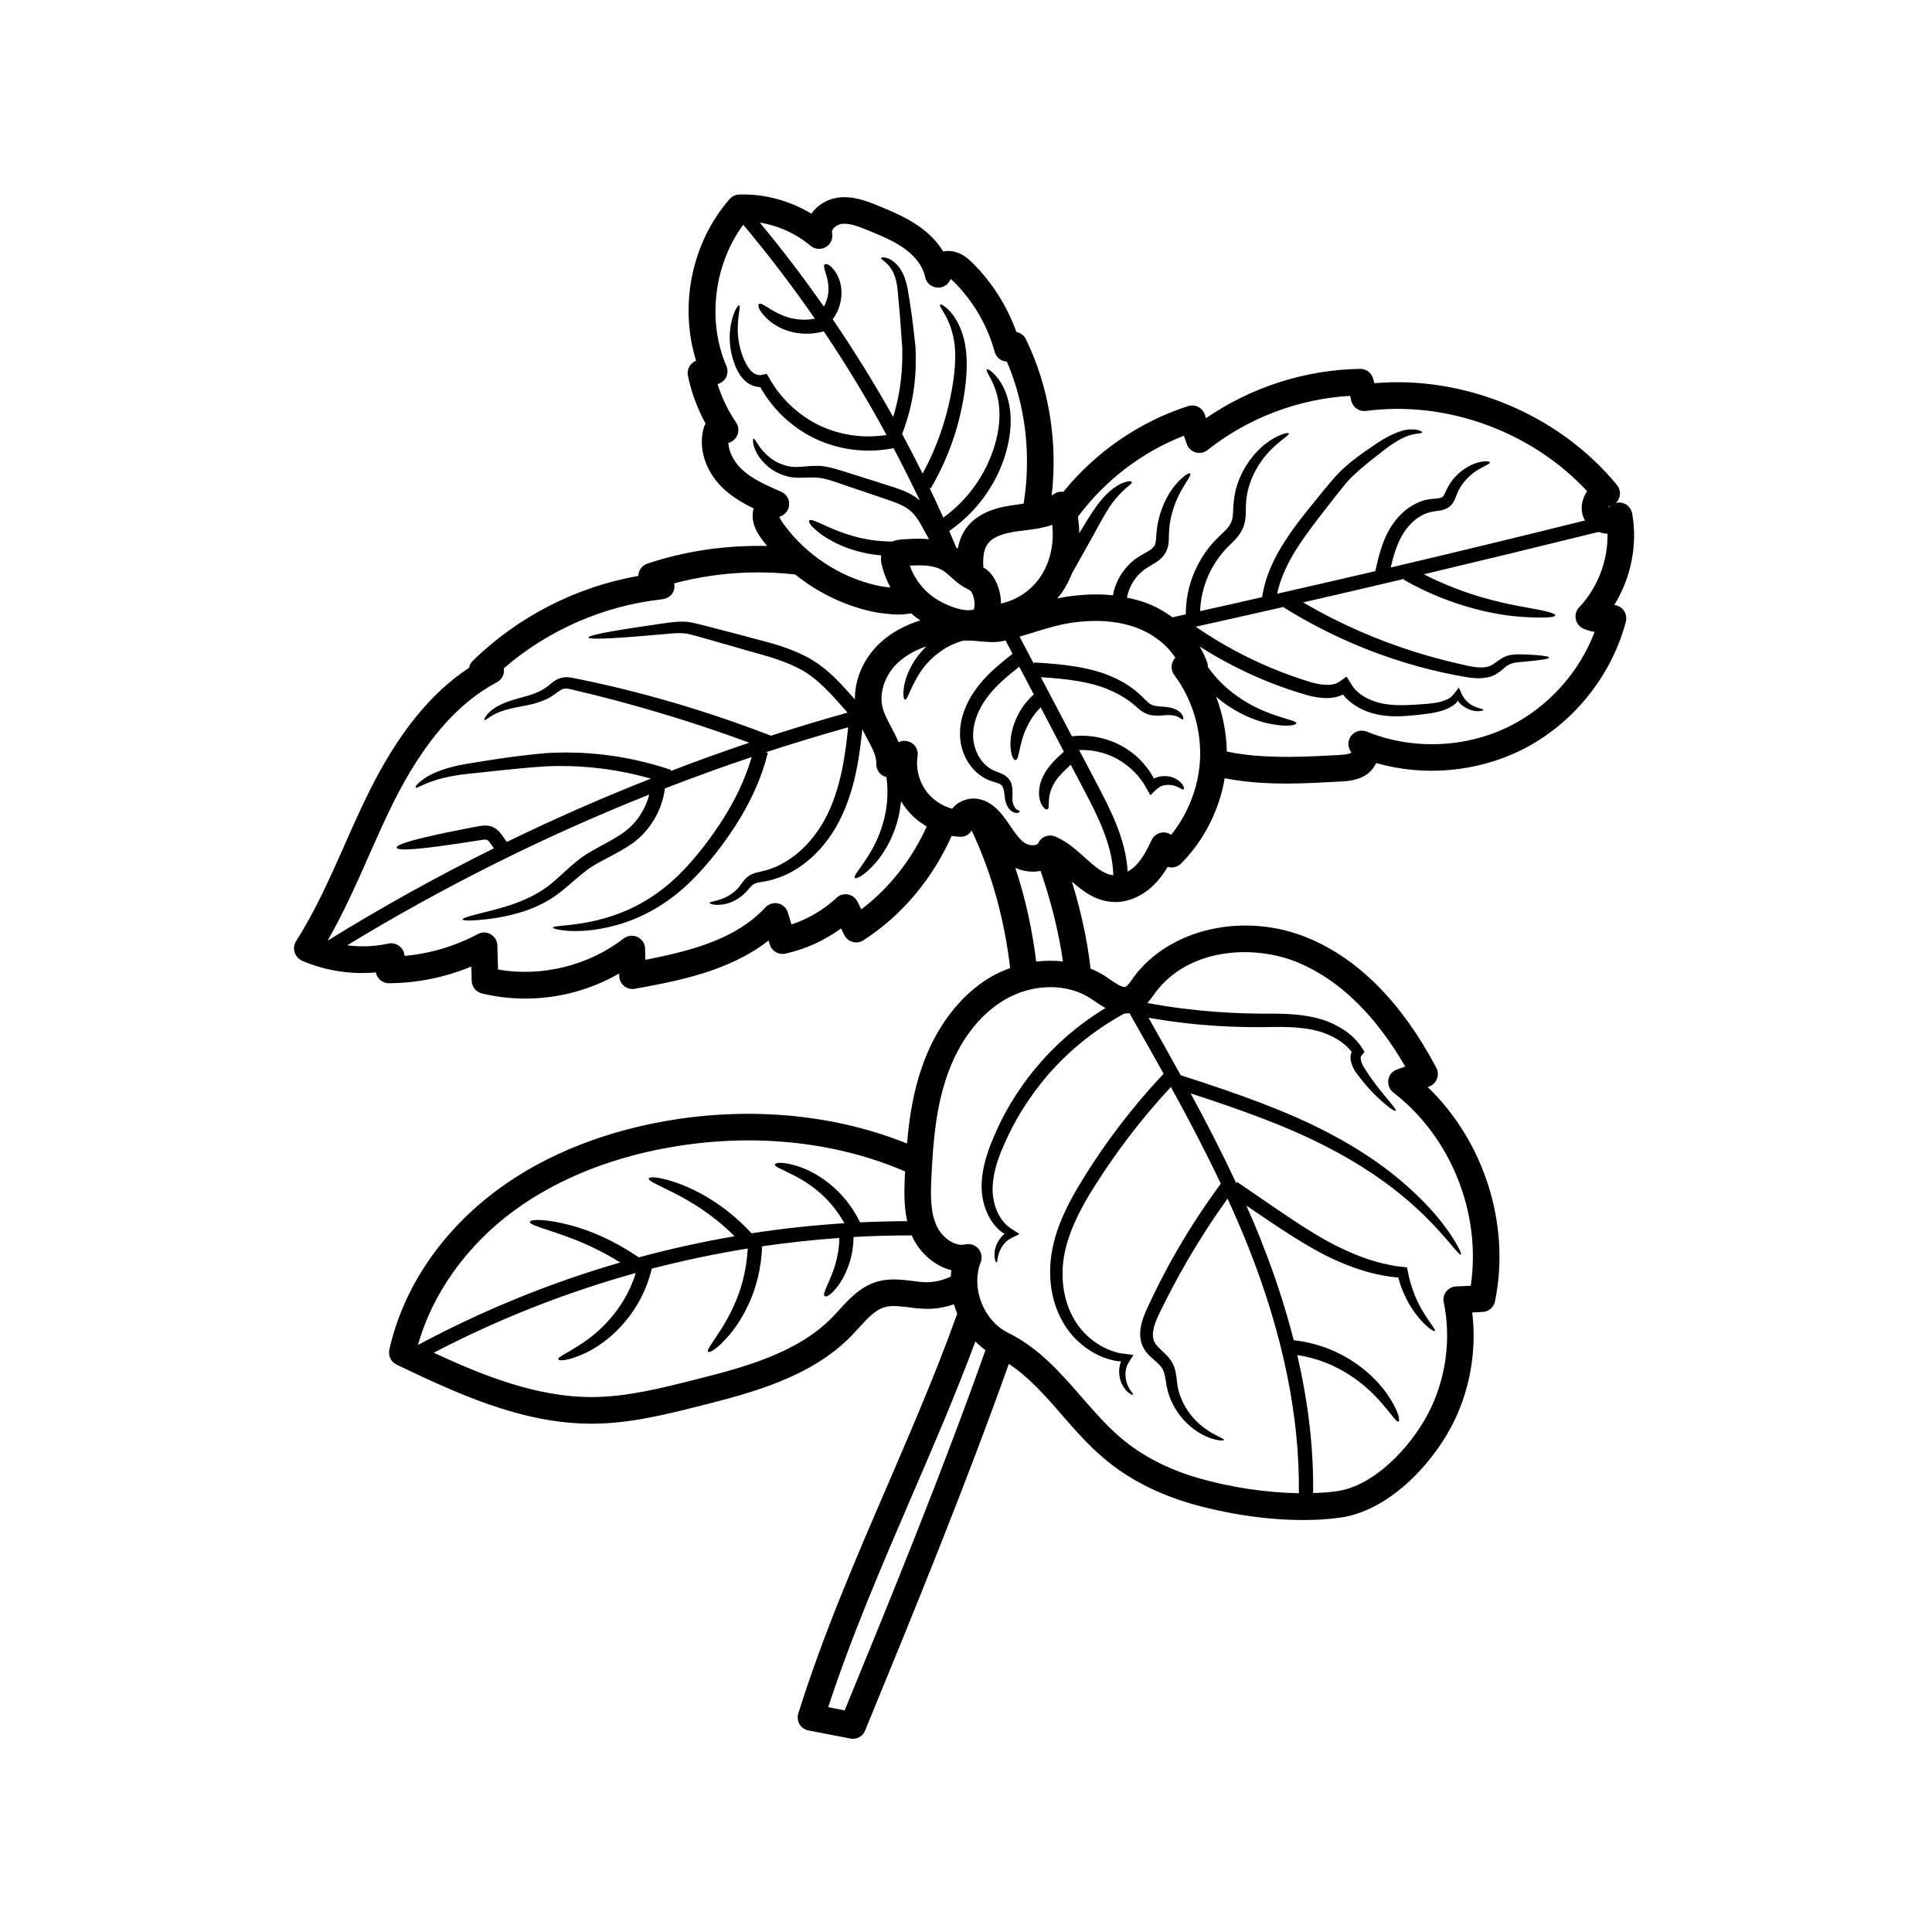 <svg xmlns="http://www.w3.org/2000/svg" xmlns:xlink="http://www.w3.org/1999/xlink" width="400" zoomAndPan="magnify" viewBox="0 0 300 300" height="400" preserveAspectRatio="xMidYMid meet" version="1.0"><path fill="currentColor" d="M 140.496 182.762 C 140.512 182.465 140.527 182.184 140.543 181.902 C 130.332 177.492 118.219 176.016 105.895 177.852 C 95.816 179.348 86.793 182.863 79.812 187.996 C 72.461 193.391 67.105 200.918 64.91 208.84 C 74.926 203.484 85.457 199.176 96.316 196.039 C 91.656 193.141 88.023 192.02 85.77 191.23 C 83.215 190.402 82.211 190.059 82.273 189.738 C 82.305 189.457 83.395 189.246 86.152 189.707 C 88.852 190.223 93.41 191.332 99.195 195.242 C 104.09 193.922 109.047 192.82 114.066 191.965 C 112.293 190.191 110.586 188.863 109.078 187.836 C 107.117 186.508 105.48 185.648 104.207 185.016 C 101.672 183.758 100.641 183.32 100.742 182.996 C 100.805 182.73 101.98 182.645 104.816 183.57 C 106.215 184.055 108.047 184.805 110.18 186.125 C 112.16 187.336 114.418 189.043 116.703 191.504 C 121.465 190.77 126.281 190.254 131.113 189.941 C 130.012 187.953 128.68 186.43 127.445 185.344 C 125.906 183.969 124.512 183.16 123.418 182.582 C 121.215 181.465 120.258 181.152 120.32 180.809 C 120.367 180.559 121.434 180.293 124.035 181.137 C 125.305 181.582 126.953 182.332 128.758 183.773 C 130.402 185.086 132.207 187.039 133.551 189.809 C 135.984 189.691 138.43 189.629 140.871 189.621 C 140.363 187.406 140.395 185.102 140.496 182.762 Z M 143.906 128.336 C 142.73 127.648 141.66 126.762 140.809 125.699 C 140.48 125.285 140.184 124.855 139.918 124.418 C 139.77 125.949 139.449 127.336 139.039 128.516 C 138.195 130.969 137.062 132.66 136.086 133.84 C 134.082 136.16 132.887 136.508 132.738 136.324 C 132.488 136.043 133.316 135.262 134.812 132.91 C 135.555 131.73 136.438 130.125 137.094 127.898 C 137.664 125.965 138.031 123.488 137.648 120.656 C 137.477 120.609 137.297 120.562 137.133 120.477 C 136.453 120.094 136.039 119.367 136.07 118.586 C 136.117 117.41 135.453 116.184 134.695 114.77 C 134.434 114.27 134.152 113.746 133.902 113.23 C 133.582 116.363 133.152 119.297 132.426 121.969 C 131.543 125.199 130.262 128.047 128.609 130.273 C 126.969 132.512 125.051 134.168 123.137 135.262 C 122.176 135.816 121.199 136.215 120.273 136.492 C 119.375 136.805 118.383 136.922 117.734 137.039 C 117.07 137.188 116.805 137.414 116.344 137.945 C 115.945 138.445 115.418 138.977 114.934 139.312 C 113.941 140.023 113.004 140.32 112.277 140.438 C 110.805 140.641 110.18 140.32 110.195 140.203 C 110.211 140.008 110.836 140.023 112.051 139.594 C 112.66 139.375 113.418 139.008 114.168 138.344 C 114.551 138 114.863 137.633 115.246 137.07 C 115.449 136.789 115.699 136.469 116.07 136.16 C 116.453 135.848 116.906 135.66 117.352 135.527 C 118.219 135.301 118.93 135.184 119.742 134.879 C 120.535 134.598 121.363 134.207 122.191 133.676 C 123.84 132.66 125.508 131.133 126.938 129.078 C 128.391 127.039 129.523 124.441 130.316 121.406 C 130.98 118.883 131.379 116.035 131.707 112.93 C 127.414 114.137 123.152 115.434 118.914 116.816 L 119.227 116.895 C 118.133 121.32 116.234 125.035 114.223 128.18 C 112.199 131.305 110.109 133.926 107.984 136.129 C 103.754 140.57 99.195 142.707 95.723 143.652 C 92.203 144.629 89.664 144.629 88.094 144.535 C 86.527 144.402 85.855 144.168 85.855 144.035 C 85.871 143.871 86.551 143.816 88.086 143.668 C 89.586 143.488 91.992 143.254 95.254 142.16 C 98.5 141.055 102.582 138.977 106.508 134.715 C 108.469 132.598 110.477 130.023 112.379 127.012 C 114.09 124.301 115.668 121.141 116.719 117.559 C 112.191 119.07 107.703 120.695 103.254 122.426 C 102.762 126.129 100.695 129.195 98.148 131 C 95.34 132.926 92.684 133.824 90.828 135.348 C 88.914 136.836 87.246 138.547 85.387 139.656 C 83.566 140.773 81.828 141.395 80.312 141.824 C 77.293 142.645 75.16 142.793 73.809 142.902 C 72.461 142.988 71.875 142.91 71.844 142.77 C 71.812 142.621 72.375 142.395 73.676 142.059 C 74.973 141.691 77.035 141.301 79.836 140.336 C 81.242 139.828 82.805 139.164 84.395 138.102 C 85.988 137.086 87.48 135.434 89.562 133.723 C 91.688 131.949 94.52 130.938 96.863 129.242 C 98.68 127.938 100.18 125.863 100.812 123.379 C 84.574 129.844 68.895 137.672 53.906 146.789 C 56.027 147.055 58.199 146.984 60.289 146.516 C 60.969 146.367 61.664 146.57 62.164 147.047 C 62.562 147.414 62.789 147.914 62.82 148.43 C 66.785 148.078 70.68 146.922 74.191 145.043 C 74.824 144.699 75.574 144.715 76.199 145.066 C 76.816 145.441 77.215 146.086 77.23 146.805 L 77.332 150.551 C 84.082 151.738 91.438 149.938 96.832 145.73 C 97.453 145.262 98.281 145.176 98.984 145.496 C 99.695 145.836 100.156 146.523 100.172 147.312 L 100.211 149.039 C 107.805 147.562 114.402 145.691 118.859 140.898 C 119.359 140.367 120.117 140.125 120.832 140.289 C 121.559 140.453 122.129 141 122.34 141.699 L 122.902 143.551 C 125.492 142.691 127.883 141.277 129.895 139.422 C 130.363 138.961 131.027 138.766 131.676 138.891 C 132.309 139.008 132.855 139.422 133.152 140.008 L 133.746 141.199 C 138.156 137.867 141.621 133.371 143.906 128.336 Z M 142.902 96.332 C 142.801 96.27 142.699 96.199 142.598 96.121 C 142.207 95.855 141.84 95.559 141.488 95.238 C 140.809 95.355 140.113 95.426 139.395 95.426 C 138.891 95.426 138.359 95.379 137.828 95.324 C 137.016 95.246 136.172 95.129 135.305 94.941 C 130.996 93.984 126.922 91.977 123.488 89.207 C 117.203 88.496 110.789 88.957 104.684 90.586 C 104.723 90.781 104.738 90.969 104.723 91.195 C 104.668 92.195 103.84 92.953 102.832 93.055 C 93.762 94.047 85.121 97.816 78.23 103.777 C 78.375 104.645 77.949 105.52 77.168 105.934 C 71.016 109.18 65.762 115.27 61.102 124.574 C 59.727 127.336 58.449 130.227 57.207 133.027 C 55.293 137.367 53.305 141.832 50.867 146.07 C 59.246 140.883 67.879 136.098 76.684 131.73 C 76.457 131.406 76.285 131.133 76.121 130.922 C 75.934 130.641 75.77 130.492 75.652 130.445 C 75.559 130.391 75.402 130.359 75.129 130.375 C 73.699 130.594 72.422 130.789 71.266 130.969 C 68.895 131.32 67.035 131.57 65.613 131.715 C 62.773 132.012 61.648 131.926 61.594 131.617 C 61.547 131.32 62.562 130.859 65.34 130.172 C 66.738 129.828 68.574 129.414 70.914 128.961 C 71.5 128.844 72.125 128.719 72.789 128.586 C 73.484 128.469 74.043 128.32 74.957 128.203 C 75.418 128.164 76.035 128.18 76.637 128.484 C 77.23 128.781 77.613 129.227 77.895 129.609 C 78.23 130.094 78.508 130.492 78.727 130.727 C 86.051 127.156 93.496 123.887 101.07 120.906 C 94.887 119.148 89.398 118.812 84.887 118.984 C 79.781 119.328 75.691 119.875 72.625 120.164 C 66.52 120.805 64.777 122.613 64.543 122.281 C 64.449 122.172 64.793 121.633 65.973 120.828 C 67.152 120.031 69.273 119.148 72.406 118.617 C 75.504 118.117 79.469 117.426 84.785 116.941 C 90.078 116.629 96.715 117.027 104.191 119.547 L 104.152 119.727 C 108.172 118.172 112.246 116.715 116.344 115.324 C 109.164 112.672 102.965 110.789 97.766 109.352 C 94.824 108.539 92.203 107.879 89.867 107.332 C 89.297 107.199 88.688 107.027 88.242 106.949 C 87.773 106.895 87.543 106.91 87.191 107.082 C 86.527 107.441 85.59 108.305 84.66 108.656 C 82.836 109.453 81.273 109.586 80.047 109.867 C 78.82 110.102 77.879 110.398 77.199 110.711 C 75.824 111.359 75.379 111.922 75.238 111.805 C 75.129 111.758 75.355 110.945 76.77 109.961 C 77.48 109.484 78.477 109.047 79.734 108.656 C 80.977 108.273 82.508 107.996 83.98 107.246 C 84.348 107.051 84.691 106.832 85.051 106.566 C 85.402 106.285 85.785 105.902 86.371 105.574 C 86.934 105.223 87.828 105.074 88.469 105.191 C 89.148 105.285 89.664 105.418 90.273 105.535 C 92.645 106.02 95.316 106.621 98.281 107.379 C 104.191 108.883 111.332 111.008 119.727 114.238 C 123.652 112.965 127.617 111.773 131.605 110.656 C 129.078 107.762 126.789 105.176 124.066 103.809 C 120.98 102.211 117.688 101.539 114.816 100.664 C 111.949 99.867 109.312 99.055 107.141 98.496 C 106.113 98.246 105.137 98.293 104.121 98.379 C 103.09 98.465 102.145 98.559 101.25 98.629 C 94.137 99.258 91.406 99.289 91.375 98.984 C 91.375 98.691 94.043 98.098 101.07 97.082 C 101.949 96.949 102.91 96.816 103.926 96.668 C 104.965 96.535 106.23 96.418 107.516 96.684 C 109.945 97.246 112.426 97.941 115.363 98.691 C 118.219 99.516 121.559 100.117 125.066 101.891 C 126.82 102.773 128.477 104.082 129.949 105.566 C 130.91 106.52 131.824 107.574 132.754 108.617 C 132.707 105.77 133.832 102.852 135.938 100.562 C 137.094 99.305 138.406 98.363 139.73 97.66 C 140.809 97.082 141.887 96.652 142.902 96.332 Z M 144.258 83.734 C 143.801 82.891 143.348 82.078 142.902 81.281 C 142.152 79.957 141.34 79.113 140.168 78.535 C 139.039 77.949 137.727 77.582 136.484 77.137 C 135.25 76.723 134.066 76.324 132.957 75.941 C 130.715 75.234 128.727 74.367 127.148 74.188 C 125.555 74.023 123.754 74.406 122.207 73.953 C 120.668 73.555 119.578 72.797 118.812 72.047 C 118.047 71.289 117.586 70.574 117.32 69.965 C 116.805 68.762 116.898 68.152 117.016 68.121 C 117.188 68.074 117.398 68.598 118.078 69.543 C 118.758 70.41 120.07 71.93 122.535 72.414 C 123.73 72.695 125.195 72.281 127.297 72.344 C 128.344 72.414 129.391 72.695 130.402 73.008 C 131.41 73.328 132.457 73.656 133.598 74.008 C 134.711 74.367 135.898 74.734 137.133 75.133 C 138.375 75.543 139.715 75.879 141.176 76.605 C 141.738 76.887 142.301 77.27 142.832 77.723 C 141.527 74.984 140.168 72.281 138.758 69.598 C 133.512 70.629 128.656 69.426 125.145 67.355 C 123.309 66.262 121.793 64.984 120.582 63.625 C 119.961 62.945 119.43 62.25 118.961 61.57 C 118.727 61.223 118.508 60.879 118.297 60.527 L 118.148 60.277 L 118.117 60.199 C 118.109 60.168 118.086 60.113 118.062 60.113 C 118.047 60.113 118.016 60.113 117.984 60.113 C 117.914 60.098 117.57 60.082 117.398 60.027 C 116.984 59.934 116.602 59.777 116.273 59.582 C 115.598 59.152 115.145 58.598 114.801 58.059 C 114.137 56.965 113.84 55.969 113.605 55.008 C 113.176 53.117 113.285 51.559 113.488 50.402 C 113.941 48.09 114.668 47.336 114.785 47.395 C 115.027 47.48 114.668 48.387 114.566 50.527 C 114.52 51.59 114.598 52.984 115.082 54.625 C 115.332 55.422 115.699 56.336 116.234 57.113 C 116.5 57.496 116.82 57.824 117.172 58.035 C 117.367 58.121 117.57 58.191 117.766 58.238 C 117.898 58.238 117.883 58.27 118.133 58.238 C 118.414 58.207 118.758 58.105 119.047 58.035 C 119.227 58.301 119.375 58.598 119.555 58.887 L 119.789 59.301 L 119.938 59.535 C 120.125 59.832 120.336 60.145 120.551 60.457 C 120.996 61.059 121.496 61.656 122.059 62.25 C 123.176 63.445 124.566 64.57 126.203 65.516 C 129.195 67.223 133.27 68.238 137.664 67.543 C 134.672 62.031 131.426 56.664 127.914 51.457 C 125.82 52.027 123.934 51.855 122.52 51.426 C 120.91 50.941 119.844 50.168 119.141 49.52 C 117.734 48.176 117.633 47.355 117.852 47.211 C 118.117 46.984 118.664 47.426 120.07 48.262 C 120.777 48.66 121.73 49.152 123.035 49.449 C 124.004 49.652 125.211 49.738 126.539 49.488 C 123.059 44.477 119.359 39.59 115.41 34.898 C 110.867 41.051 109.773 49.832 112.793 56.824 C 113.043 57.426 113.02 58.105 112.707 58.668 C 112.426 59.152 111.949 59.504 111.418 59.637 C 112.082 61.766 113.059 63.789 114.301 65.602 C 114.699 66.207 114.77 66.973 114.465 67.621 C 114.207 68.199 113.707 68.613 113.105 68.77 C 113.152 70.23 114.02 71.719 115.035 72.727 C 116.688 74.367 119.039 75.367 121.293 76.355 C 122.207 76.738 122.707 77.707 122.504 78.668 C 122.34 79.441 121.746 80.043 121.027 80.234 C 121.113 80.602 121.512 81.133 121.66 81.352 C 125.129 86.145 130.418 89.625 136.188 90.914 C 136.93 91.078 137.625 91.18 138.273 91.234 C 137.664 90.117 137.211 88.941 136.914 87.699 C 136.852 87.465 136.734 86.902 136.844 86.238 C 134.875 86.074 133.23 85.66 131.871 85.191 C 130.051 84.555 128.742 83.805 127.797 83.172 C 125.922 81.859 125.477 81.031 125.656 80.82 C 125.867 80.555 126.633 80.93 128.562 81.797 C 129.539 82.227 130.793 82.773 132.488 83.242 C 134.098 83.703 136.117 84.086 138.539 84.086 C 139.102 83.852 139.645 83.805 139.902 83.773 C 141.176 83.688 142.699 83.57 144.258 83.734 Z M 147.641 198.215 C 147.656 197.895 147.68 197.551 147.727 197.234 C 145.039 196.586 142.77 194.414 141.691 192.098 C 141.645 192.012 141.637 191.918 141.59 191.832 C 138.562 191.832 135.555 191.902 132.543 192.082 C 132.52 193.789 132.207 195.25 131.793 196.422 C 131.293 197.895 130.66 198.941 130.113 199.691 C 128.992 201.168 128.273 201.434 128.047 201.254 C 127.797 201.051 128.078 200.418 128.758 198.895 C 129.289 197.566 130.277 195.461 130.332 192.23 C 126.32 192.512 122.324 192.953 118.344 193.523 C 118.211 196.984 117.414 199.824 116.469 202.012 C 115.434 204.398 114.254 206.086 113.285 207.262 C 111.277 209.605 110.141 210.098 109.961 209.902 C 109.711 209.652 110.461 208.762 112.012 206.352 C 112.777 205.125 113.723 203.484 114.582 201.246 C 115.316 199.293 115.945 196.82 116.109 193.867 C 111.098 194.68 106.129 195.727 101.211 196.992 C 100.227 201.051 98.266 203.984 96.379 206.008 C 94.457 208.074 92.582 209.254 91.109 210.004 C 88.094 211.445 86.746 211.316 86.699 211.082 C 86.582 210.73 87.742 210.316 90.328 208.645 C 91.578 207.793 93.199 206.586 94.855 204.648 C 96.301 202.953 97.805 200.668 98.719 197.668 C 87.875 200.684 77.363 204.828 67.348 210.051 C 74.957 213.578 83.309 216.934 91.844 216.934 C 91.938 216.934 92.016 216.934 92.102 216.934 C 97.438 216.895 102.809 215.523 108 214.211 C 115.012 212.438 123.738 210.23 129.273 204.516 C 129.617 204.164 129.949 203.797 130.285 203.422 C 131.871 201.684 133.652 199.738 136.289 198.988 C 138.156 198.465 139.98 198.707 141.605 198.895 C 142.387 198.996 143.129 199.105 143.832 199.105 C 145.141 199.105 146.461 198.793 147.641 198.215 Z M 151.176 94.66 C 151.223 94.598 151.371 94.203 151.324 93.555 C 151.254 92.57 150.84 91.844 150.676 91.727 C 150.527 91.609 150.371 91.531 150.191 91.445 C 150.027 91.359 149.863 91.266 149.707 91.18 C 148.902 90.711 148.258 90.133 147.68 89.617 C 147.266 89.246 146.891 88.895 146.516 88.66 C 145.172 87.77 143.348 87.715 141.27 87.832 C 141.973 89.82 143.285 91.562 144.984 92.758 C 146.758 94 149.629 95.09 151.176 94.66 Z M 153.02 209.652 C 152.465 209.254 151.941 208.793 151.457 208.309 C 149.848 212.602 148.188 216.746 146.547 220.684 C 144.906 224.594 143.23 228.504 141.543 232.398 C 136.977 243.023 132.238 253.965 128.609 265.09 L 131.16 265.59 C 138.656 247.324 146.297 228.605 153.02 209.652 Z M 158.949 78.215 C 160.145 70.805 159.293 63.016 156.344 56.148 C 156.109 56.133 155.859 56.086 155.617 55.984 C 155.039 55.734 154.617 55.227 154.453 54.625 C 153.344 50.566 151.176 46.852 148.219 43.859 C 147.969 43.609 147.758 43.43 147.609 43.312 C 147.375 43.961 146.812 44.477 146.094 44.625 C 144.969 44.844 143.895 44.133 143.652 43.031 C 143.652 43.016 143.652 43 143.652 43 C 143.332 41.449 142.238 39.918 140.566 38.691 C 138.906 37.453 136.844 36.617 134.844 35.789 C 133.184 35.109 131.809 34.594 130.613 34.781 C 130.113 34.875 129.586 35.211 129.32 35.609 C 129.242 35.742 129.141 35.922 129.188 36.078 C 129.406 36.953 129.039 37.867 128.273 38.34 C 127.5 38.809 126.531 38.738 125.852 38.16 C 123.621 36.273 120.863 35.039 117.984 34.562 C 121.48 38.785 124.801 43.133 127.93 47.613 C 128.359 46.836 128.562 46.055 128.625 45.391 C 128.711 44.398 128.547 43.609 128.391 43.016 C 128.047 41.809 127.812 41.293 128.062 41.066 C 128.258 40.879 128.945 41.02 129.82 42.371 C 130.23 43.047 130.66 44.062 130.668 45.453 C 130.668 46.656 130.348 48.176 129.305 49.582 C 132.652 54.492 135.789 59.551 138.688 64.742 C 139.949 60.691 140.184 56.965 140.098 53.914 C 139.965 52.039 139.832 50.395 139.73 48.918 C 139.598 47.441 139.48 46.141 139.379 45.023 C 139.188 42.867 138.461 41.676 137.828 41.043 C 137.195 40.402 136.781 40.254 136.82 40.082 C 136.82 39.965 137.375 39.801 138.359 40.348 C 138.828 40.645 139.395 41.113 139.863 41.863 C 140.348 42.621 140.699 43.633 140.926 44.789 C 141.145 45.953 141.324 47.211 141.543 48.691 C 141.738 50.199 141.957 51.895 142.152 53.812 C 142.355 57.527 142.09 62.219 140.082 67.387 C 141.176 69.426 142.238 71.469 143.262 73.539 C 145.633 69.176 146.859 65.141 147.562 61.75 C 148.336 58.035 148.508 55.109 148.156 52.969 C 147.797 50.832 147.094 49.473 146.609 48.637 C 146.117 47.793 145.852 47.426 145.969 47.312 C 146.055 47.211 146.516 47.355 147.281 48.105 C 148.039 48.855 149.082 50.277 149.684 52.664 C 150.293 55.055 150.262 58.254 149.566 62.133 C 148.879 66.031 147.492 70.746 144.523 75.84 L 144.305 75.699 C 145.039 77.254 145.781 78.801 146.477 80.367 C 150.395 77.535 152.652 73.938 153.859 70.867 C 155.148 67.605 155.367 64.836 155.102 62.828 C 154.852 60.793 154.188 59.496 153.773 58.684 C 153.328 57.871 153.113 57.496 153.23 57.379 C 153.328 57.277 153.758 57.441 154.469 58.184 C 155.156 58.902 156.133 60.262 156.648 62.547 C 157.164 64.836 157.062 67.973 155.781 71.586 C 154.508 75.102 151.988 79.262 147.391 82.461 C 147.758 83.336 148.156 84.188 148.508 85.059 C 148.586 85.098 148.652 85.129 148.73 85.176 C 148.934 84.039 149.348 82.922 150.113 81.898 C 152.051 79.379 155.266 78.684 157.867 78.363 L 158.363 78.285 C 158.551 78.27 158.746 78.246 158.949 78.215 Z M 161.52 89.625 C 163.055 87.371 163.719 84.422 163.391 81.5 C 161.887 82.016 160.309 82.211 158.848 82.391 L 158.379 82.445 C 156.477 82.695 154.391 83.109 153.406 84.414 C 152.715 85.324 152.598 86.668 152.699 88.113 C 152.879 88.215 153.051 88.332 153.23 88.465 C 154.586 89.523 155.422 91.664 155.438 93.719 C 157.82 93.203 160.059 91.742 161.52 89.625 Z M 160.902 149.32 C 162.285 149.141 163.688 149.141 165.047 149.289 C 164.383 144.496 163.141 139.82 161.582 135.23 C 160.277 135.496 158.879 135.316 157.656 134.754 C 159.293 139.656 160.309 144.566 160.902 149.32 Z M 172.875 135.91 C 172.773 131.203 170.371 126.566 168.395 122.793 L 166.266 118.75 C 165.148 119.758 164.32 120.609 163.82 121.406 C 163.258 122.281 163.039 123.082 162.93 123.691 C 162.773 124.918 162.961 125.48 162.664 125.652 C 162.551 125.73 162.332 125.699 162.066 125.402 C 161.801 125.121 161.48 124.574 161.371 123.707 C 161.27 122.848 161.371 121.672 162.051 120.391 C 162.68 119.117 163.852 117.906 165.195 116.715 L 161.598 109.836 C 160.59 110.859 159.91 111.922 159.473 112.867 C 158.902 114.027 158.652 115.02 158.465 115.785 C 158.129 117.324 158.02 117.984 157.703 118.023 C 157.438 118.07 156.945 117.457 156.898 115.621 C 156.898 114.723 157.031 113.496 157.602 112.055 C 158.098 110.742 158.996 109.203 160.527 107.824 L 158.27 103.531 C 156.211 105.137 154.438 106.684 153.215 108.375 C 151.871 110.211 151.16 112.172 151.105 113.926 C 151.043 115.652 151.676 117.191 152.52 118.234 C 152.949 118.75 153.43 119.164 153.938 119.445 C 154.422 119.742 154.984 119.875 155.664 120.195 C 156.328 120.477 156.961 121.211 157.094 121.852 C 157.258 122.48 157.227 122.98 157.227 123.41 C 157.211 123.84 157.18 124.168 157.227 124.434 C 157.273 124.691 157.344 124.949 157.453 125.137 C 157.82 125.918 158.316 125.801 158.348 125.98 C 158.363 126.051 158.27 126.184 157.965 126.23 C 157.672 126.277 157.141 126.113 156.727 125.629 C 156.516 125.387 156.344 125.082 156.211 124.691 C 156.062 124.301 156.031 123.871 155.992 123.473 C 155.93 123.059 155.883 122.629 155.75 122.297 C 155.602 121.953 155.438 121.789 155 121.633 C 154.602 121.469 153.875 121.336 153.145 120.961 C 152.434 120.609 151.738 120.109 151.137 119.43 C 149.934 118.117 149.051 116.168 149.066 113.879 C 149.066 111.641 149.926 109.25 151.457 107.113 C 152.918 105.035 154.984 103.266 157.227 101.523 L 156.133 99.438 C 156.047 99.469 155.977 99.484 155.883 99.516 C 154.586 99.82 153.297 99.688 152.184 99.586 C 151.754 99.539 151.324 99.5 150.895 99.484 C 150.441 99.469 149.98 99.469 149.535 99.484 C 148.234 99.852 147.078 100.43 146.18 101.062 C 144.273 102.359 143.168 103.879 142.465 105.074 C 141.074 107.527 140.895 108.703 140.527 108.625 C 140.395 108.617 140.262 108.305 140.277 107.613 C 140.293 106.934 140.426 105.824 141.059 104.363 C 141.559 103.203 142.402 101.758 143.848 100.367 C 141.871 101.031 140.184 102.055 138.984 103.352 C 137.211 105.285 136.469 107.926 137.109 110.094 C 137.359 110.961 137.828 111.859 138.344 112.82 C 138.742 113.574 139.188 114.387 139.52 115.254 C 140.16 114.934 140.926 114.973 141.543 115.355 C 142.238 115.785 142.613 116.598 142.48 117.41 C 142.176 119.398 142.754 121.539 144.023 123.098 C 145 124.301 146.359 125.168 147.844 125.582 C 147.977 125.418 148.109 125.27 148.258 125.121 C 149.199 124.27 150.559 123.84 151.801 124.043 C 153.262 124.27 154.57 125.152 155.797 126.746 C 156.164 127.234 156.516 127.734 156.875 128.25 C 157.586 129.297 158.254 130.289 159.098 130.875 C 159.574 131.203 160.324 131.336 160.84 131.188 C 161.121 131.117 161.168 131.008 161.184 130.984 C 161.52 130.195 162.27 129.742 163.07 129.742 C 163.352 129.742 163.625 129.797 163.891 129.906 C 165.695 130.688 167.109 131.949 168.48 133.191 C 170.027 134.566 171.371 135.762 172.875 135.91 Z M 186.316 118.336 C 186.652 113.574 185.195 108.625 182.336 104.809 C 181.875 104.191 181.789 103.352 182.141 102.656 C 182.227 102.453 182.359 102.273 182.508 102.125 C 181.215 100.148 179.145 98.512 176.688 97.551 C 173.734 96.402 170.207 96.137 166.242 96.723 C 164.219 97.035 162.285 97.645 160.254 98.277 C 159.613 98.465 158.965 98.66 158.316 98.855 L 160.543 103.086 L 160.559 102.867 C 165.359 103.117 169.559 103.676 172.719 105.105 C 174.312 105.801 175.625 106.637 176.672 107.559 C 177.762 108.492 178.34 109.32 178.988 109.5 C 179.691 109.734 180.551 109.695 181.27 109.797 C 182.055 109.898 182.641 110.148 183.055 110.445 C 183.898 111.109 183.781 111.703 183.664 111.711 C 183.5 111.773 183.305 111.438 182.625 111.195 C 182.305 111.094 181.82 111.008 181.215 111.039 C 180.582 111.039 179.77 111.258 178.574 111.008 C 177.965 110.891 177.348 110.5 176.871 110.117 C 176.375 109.703 175.992 109.336 175.5 108.969 C 174.547 108.246 173.367 107.574 171.934 106.996 C 169.309 105.902 165.875 105.418 161.621 105.152 L 166.445 114.324 C 170.027 113.926 173.141 115.02 175.25 116.496 C 176.453 117.324 177.363 118.25 178.082 119.18 C 178.441 119.633 178.738 120.094 178.996 120.539 C 179.09 120.695 179.059 120.672 179.09 120.742 C 179.105 120.789 179.113 120.891 179.145 120.891 C 179.277 120.812 179.191 120.844 179.887 120.625 C 180.402 120.492 180.871 120.492 181.301 120.539 C 182.141 120.641 182.742 120.992 183.133 121.305 C 183.93 122 183.883 122.527 183.781 122.582 C 183.617 122.684 183.352 122.379 182.641 122.102 C 182.289 121.969 181.82 121.836 181.23 121.883 C 180.949 121.898 180.637 121.938 180.332 122.07 C 180.168 122.148 180.105 122.148 179.691 122.48 C 179.355 122.746 178.988 123.145 178.645 123.488 C 178.309 122.965 177.879 122.086 177.48 121.492 C 177.23 121.125 176.934 120.758 176.609 120.375 C 175.961 119.633 175.133 118.883 174.102 118.219 C 172.477 117.16 170.176 116.363 167.566 116.465 L 170.355 121.766 C 172.375 125.629 174.844 130.328 175.094 135.348 C 175.516 135.098 175.945 134.801 176.32 134.434 C 177.402 133.34 178.16 131.863 178.824 130.445 C 179.113 129.828 179.691 129.391 180.371 129.281 C 180.902 129.195 181.43 129.328 181.859 129.625 C 184.43 126.426 186.023 122.426 186.316 118.336 Z M 201.688 231.867 C 201.836 220.02 199.215 207.145 193.797 193.508 C 192.805 191.02 191.727 188.566 190.613 186.125 C 185.727 192.922 182.352 199.105 179.855 204.297 C 179.238 205.641 178.855 206.934 179.09 207.895 C 179.262 208.84 180.27 209.535 181.23 210.52 C 181.695 211.012 182.156 211.688 182.359 212.352 C 182.586 213.016 182.641 213.617 182.719 214.164 C 182.805 215.227 183 216.07 183.305 216.879 C 184.578 220.129 186.754 221.625 188.043 222.438 C 189.418 223.211 190.098 223.43 190.051 223.594 C 190.035 223.727 189.27 223.797 187.66 223.211 C 186.879 222.898 185.891 222.383 184.828 221.477 C 183.797 220.582 182.656 219.316 181.844 217.473 C 181.445 216.582 181.152 215.461 181.02 214.398 C 180.934 213.867 180.848 213.367 180.684 212.938 C 180.535 212.508 180.285 212.188 179.902 211.805 C 179.527 211.422 179.027 211.035 178.496 210.52 C 177.98 210.02 177.434 209.27 177.199 208.395 C 176.754 206.602 177.363 204.93 177.996 203.453 C 180.566 197.801 184.164 191.137 189.566 183.805 C 187.152 178.715 184.531 173.715 181.828 168.805 C 181.82 168.805 181.805 168.789 181.805 168.789 C 177.035 173.938 173.273 178.996 170.293 183.688 C 167.086 188.598 165 193.289 165 197.551 C 164.914 201.816 166.547 205.258 168.691 207.285 C 169.762 208.309 170.918 209.043 172.027 209.52 C 172.57 209.754 173.117 209.934 173.625 210.066 C 174.414 210.238 175.445 210.27 176.008 210.418 C 175.742 210.801 175.445 211.23 175.242 211.609 C 175.148 211.805 175.016 211.984 174.977 212.156 C 174.93 212.32 174.898 212.375 174.867 212.5 C 174.766 212.898 174.75 213.297 174.766 213.648 C 174.797 214.359 175 214.93 175.211 215.344 C 175.641 216.184 176.039 216.449 175.945 216.566 C 175.914 216.629 175.367 216.535 174.68 215.688 C 174.352 215.258 174 214.625 173.852 213.75 C 173.773 213.312 173.75 212.82 173.836 212.289 C 173.852 212.172 173.898 211.992 173.906 211.922 C 173.906 211.859 173.938 211.805 173.953 211.742 C 173.984 211.625 174.031 211.508 174.086 211.422 C 174.117 211.348 173.883 211.391 173.773 211.379 C 173.625 211.363 173.57 211.363 173.367 211.332 C 172.773 211.23 172.141 211.066 171.496 210.832 C 170.207 210.363 168.863 209.59 167.598 208.457 C 165.047 206.242 163.039 202.305 163.07 197.535 C 163.039 195.18 163.555 192.629 164.523 190.121 C 165.492 187.586 166.891 185.086 168.48 182.551 C 171.598 177.555 175.578 172.168 180.684 166.727 C 178.957 163.629 177.215 160.543 175.477 157.492 L 175.461 157.492 L 175.461 157.477 C 175.43 157.43 175.414 157.383 175.383 157.328 C 175.117 157.367 174.859 157.383 174.594 157.383 C 169.621 160.082 165.711 163.48 162.742 166.883 C 159.59 170.559 157.438 174.242 155.977 177.594 C 154.453 180.91 153.805 183.938 154.289 186.328 C 154.508 187.523 154.969 188.535 155.531 189.34 C 155.664 189.527 155.812 189.723 155.977 189.879 C 156.031 189.988 156.125 190.059 156.211 190.145 C 156.266 190.223 156.359 190.293 156.547 190.426 C 157.109 190.918 157.922 191.301 158.301 191.629 C 157.555 191.996 156.742 192.348 156.312 192.727 C 156.047 192.969 155.844 193.219 155.664 193.469 C 155.328 193.969 155.148 194.445 155.039 194.828 C 154.836 195.609 154.883 196.008 154.758 196.023 C 154.672 196.047 154.406 195.68 154.422 194.75 C 154.438 194.281 154.523 193.672 154.867 193.008 C 155.039 192.672 155.25 192.316 155.555 191.996 C 155.695 191.832 155.859 191.684 156 191.598 C 155.93 191.504 155.648 191.402 155.5 191.285 C 155.266 191.105 154.734 190.621 154.391 190.191 C 153.656 189.262 153.051 188.066 152.715 186.664 C 151.988 183.82 152.684 180.324 154.188 176.828 C 155.633 173.285 157.836 169.379 161.121 165.5 C 163.805 162.309 167.305 159.172 171.652 156.531 C 171.035 156.172 170.449 155.789 169.941 155.438 L 169.41 155.082 C 165.711 152.605 160.262 152.691 155.898 155.305 C 151.988 157.641 148.832 161.84 147.016 167.164 C 145.406 171.871 144.891 176.875 144.625 182.934 C 144.492 185.648 144.469 188.246 145.438 190.355 C 146.227 192.051 148.156 193.617 149.895 193.234 C 150.645 193.055 151.426 193.32 151.918 193.891 C 152.418 194.469 152.551 195.281 152.285 195.992 C 150.707 200.035 152.762 205.195 156.695 207.035 C 161.387 209.387 164.734 213.234 167.98 216.965 C 169.988 219.27 171.895 221.453 174.07 223.297 C 177.301 226.035 181.301 228.121 185.969 229.48 C 191.078 230.969 196.684 231.789 201.688 231.867 Z M 228.375 199.66 C 230.055 188.465 225.348 176.578 216.363 169.645 C 215.762 169.172 215.465 168.422 215.582 167.664 C 215.699 166.914 216.23 166.297 216.957 166.055 L 218.207 165.617 C 213.562 157.594 208.004 152.176 201.625 149.492 C 194.625 146.555 184.414 147.219 179.309 154.262 L 179.129 154.512 C 178.855 154.91 178.527 155.336 178.16 155.75 C 185.711 157.133 192.242 157.445 197.762 157.398 C 200.836 157.414 203.742 157.664 206.191 158.625 C 207.395 159.109 208.488 159.719 209.402 160.449 C 209.875 160.809 210.289 161.207 210.656 161.621 L 210.922 161.941 L 211.234 162.324 C 211.453 162.684 211.734 163.035 211.883 163.348 C 211.75 163.512 211.547 163.746 211.438 163.895 C 211.273 164.098 211.336 164.051 211.305 164.145 C 211.273 164.262 211.273 164.426 211.32 164.578 C 211.375 164.938 211.547 165.305 211.734 165.648 C 212.148 166.32 212.633 167.016 213.031 167.594 C 213.875 168.758 214.605 169.66 215.184 170.355 C 216.332 171.738 216.855 172.348 216.73 172.48 C 216.629 172.582 215.926 172.215 214.535 170.973 C 213.844 170.355 212.984 169.527 212.016 168.391 C 211.531 167.797 211.039 167.211 210.477 166.414 C 210.211 166 209.961 165.523 209.805 164.938 C 209.727 164.641 209.68 164.309 209.727 163.918 C 209.742 163.762 209.828 163.465 209.828 163.449 C 209.859 163.379 209.859 163.379 209.891 163.348 C 209.906 163.301 209.812 163.246 209.789 163.199 L 209.633 163.02 L 209.402 162.77 C 209.098 162.441 208.738 162.137 208.34 161.84 C 207.559 161.262 206.598 160.762 205.535 160.379 C 203.398 159.617 200.773 159.422 197.762 159.469 C 192.367 159.586 185.82 159.367 178.34 158.031 C 180.004 160.98 181.688 163.949 183.336 166.961 C 192.469 169.879 200.113 172.668 206.059 175.797 C 212.383 179.066 216.855 182.52 219.906 185.477 C 222.992 188.402 224.699 190.832 225.699 192.395 C 226.691 193.984 226.957 194.75 226.855 194.828 C 226.707 194.914 226.191 194.297 225.012 192.906 C 223.816 191.52 221.969 189.34 218.863 186.625 C 215.746 183.922 211.352 180.723 205.121 177.625 C 199.754 174.906 193.016 172.418 184.883 169.777 C 187.363 174.352 189.754 178.996 191.969 183.734 L 192.102 183.539 C 198.504 187.867 203.617 191.637 208.238 193.805 C 210.523 194.914 212.664 195.68 214.59 196.156 C 215.082 196.273 215.559 196.375 216.012 196.461 C 216.23 196.492 216.457 196.539 216.676 196.586 C 216.91 196.609 217.059 196.641 217.535 196.688 L 218.121 196.758 C 218.316 196.773 218.551 196.742 218.52 197.008 C 218.598 197.371 218.684 197.746 218.754 198.113 C 218.832 198.512 218.93 198.879 219.039 199.238 C 219.859 202.094 221.055 203.867 221.797 204.977 C 222.562 206.07 222.922 206.555 222.797 206.688 C 222.711 206.77 222.148 206.508 221.133 205.523 C 220.156 204.531 218.652 202.789 217.535 199.723 C 217.402 199.34 217.27 198.926 217.168 198.512 L 217.105 198.379 C 217.105 198.324 217.012 198.363 216.973 198.348 C 216.988 198.363 216.691 198.324 216.457 198.309 C 216.215 198.277 215.965 198.246 215.715 198.215 C 215.23 198.145 214.715 198.051 214.203 197.949 C 212.102 197.52 209.805 196.773 207.363 195.664 C 203.148 193.773 198.723 190.723 193.531 187.203 C 194.344 189.012 195.125 190.84 195.848 192.703 C 197.941 197.949 199.605 203.086 200.891 208.113 C 205.02 208.574 208.223 210.098 210.508 211.688 C 212.883 213.32 214.371 215.055 215.363 216.418 C 217.301 219.238 217.387 220.629 217.168 220.73 C 216.84 220.891 216.23 219.77 214.141 217.41 C 213.078 216.254 211.602 214.797 209.387 213.398 C 207.395 212.125 204.758 210.918 201.438 210.418 C 203.164 217.855 203.992 225.008 203.898 231.836 C 205.184 231.805 206.426 231.719 207.559 231.555 C 213.328 230.773 218.93 224.82 221.703 219.605 C 224.48 214.375 225.395 208.043 224.184 202.227 C 224.051 201.645 224.199 201.02 224.566 200.551 C 224.949 200.066 225.512 199.785 226.113 199.754 Z M 246.082 76.902 C 246.184 76.676 246.301 76.473 246.449 76.277 C 237.875 67.02 224.645 62.148 212.102 63.812 C 211.07 63.945 210.094 63.281 209.828 62.266 L 209.633 61.469 C 201.609 61.938 193.812 64.891 187.512 69.879 C 186.98 70.309 186.285 70.441 185.656 70.246 C 185.008 70.059 184.484 69.566 184.281 68.934 L 183.836 67.66 C 177.285 70.207 171.551 74.633 167.371 80.25 C 167.504 81.102 167.582 81.945 167.582 82.805 C 167.684 82.641 167.785 82.477 167.871 82.328 C 169.246 80.027 170.426 78.168 171.621 76.957 C 172.805 75.715 173.898 75.133 174.617 74.898 C 175.344 74.641 175.695 74.719 175.742 74.836 C 175.891 75.203 174.664 75.566 172.82 77.973 C 171.895 79.176 170.949 80.953 169.645 83.344 C 168.746 84.965 167.684 86.855 166.477 88.996 C 166.266 89.496 166.062 90 165.812 90.469 C 165.547 90.984 165.25 91.492 164.93 91.961 C 164.695 92.305 164.422 92.609 164.172 92.922 C 164.648 92.82 165.133 92.727 165.625 92.656 C 166.047 92.586 166.477 92.539 166.906 92.492 C 168.973 92.258 170.949 92.242 172.805 92.438 C 173.156 90.586 174.039 88.996 175.164 87.816 C 175.914 86.988 176.902 86.355 177.684 85.941 C 178.473 85.527 179.027 85.145 179.254 84.75 C 179.488 84.398 179.52 83.734 179.559 82.977 C 179.621 82.211 179.723 81.484 179.871 80.836 C 180.168 79.512 180.613 78.402 181.066 77.504 C 182.008 75.699 183 74.688 183.664 74.125 C 184.328 73.555 184.727 73.438 184.812 73.539 C 184.93 73.656 184.75 73.992 184.312 74.688 C 183.883 75.398 183.156 76.473 182.492 78.152 C 182.172 79.012 181.859 80.012 181.664 81.18 C 181.578 81.766 181.523 82.391 181.508 83.07 C 181.477 83.734 181.578 84.68 181.035 85.738 C 180.48 86.785 179.504 87.348 178.738 87.785 C 177.949 88.23 177.348 88.66 176.754 89.293 C 175.914 90.188 175.25 91.43 174.992 92.805 C 176.094 93.023 177.168 93.305 178.176 93.703 C 179.59 94.246 180.887 94.996 182.07 95.855 C 182.758 95.707 183.453 95.543 184.133 95.395 C 184.117 92.062 185.125 89.098 186.535 86.738 C 187.277 85.512 188.129 84.438 189.059 83.539 C 189.98 82.656 190.762 81.977 191.109 81.25 C 191.469 80.57 191.469 79.629 191.508 78.629 C 191.586 77.59 191.727 76.605 191.977 75.715 C 192.5 73.953 193.281 72.531 194.094 71.43 C 195.723 69.23 197.395 68.207 198.457 67.707 C 199.535 67.207 200.066 67.191 200.129 67.309 C 200.195 67.473 199.77 67.754 198.902 68.449 C 198.059 69.145 196.684 70.246 195.391 72.312 C 194.758 73.344 194.133 74.633 193.766 76.176 C 193.578 76.957 193.484 77.785 193.461 78.684 C 193.43 79.598 193.547 80.797 192.953 82.125 C 192.367 83.391 191.344 84.234 190.551 85.027 C 189.77 85.84 189.051 86.785 188.41 87.848 C 187.262 89.789 186.434 92.227 186.355 94.895 C 189.566 94.18 192.766 93.469 195.98 92.727 C 196.512 89.23 198.027 86.324 199.582 83.938 C 201.258 81.352 203.016 79.262 204.555 77.355 C 205.301 76.41 206.043 75.527 206.777 74.672 C 207.488 73.82 208.238 73.039 209.004 72.383 C 210.508 71.07 211.914 70.129 213.117 69.301 C 215.496 67.621 217.551 66.723 218.945 66.676 C 220.344 66.629 220.867 67.027 220.836 67.145 C 220.805 67.324 220.227 67.238 219.078 67.535 C 217.918 67.824 216.293 68.738 214.055 70.574 C 212.898 71.469 211.586 72.477 210.242 73.742 C 209.562 74.375 208.918 75.102 208.27 75.941 C 207.605 76.754 206.895 77.668 206.145 78.645 C 204.656 80.57 202.969 82.672 201.406 85.113 C 200.098 87.168 198.887 89.523 198.309 92.195 C 203.383 91.047 208.465 89.867 213.555 88.691 C 214.039 86.441 214.605 84.273 215.613 82.445 C 216.723 80.406 218.316 78.879 220.125 78.066 C 221 77.652 222.031 77.457 222.797 77.434 C 223.586 77.371 223.918 77.285 224.098 77.059 C 224.332 76.793 224.551 76.09 224.895 75.512 C 225.215 74.938 225.59 74.453 225.965 74.039 C 227.52 72.398 229.055 71.898 229.969 71.703 C 230.914 71.547 231.328 71.68 231.352 71.812 C 231.367 71.969 231 72.133 230.25 72.531 C 229.492 72.922 228.297 73.586 227.176 75.055 C 226.902 75.414 226.637 75.84 226.41 76.309 C 226.16 76.754 226.113 77.309 225.559 78.168 C 225.277 78.582 224.762 78.949 224.285 79.098 C 223.816 79.277 223.375 79.324 222.992 79.363 C 222.242 79.457 221.664 79.59 220.984 79.926 C 219.688 80.539 218.418 81.797 217.535 83.469 C 216.84 84.781 216.363 86.34 215.941 88.129 C 226.043 85.746 236.121 83.305 246.121 80.82 C 246.105 80.805 246.09 80.797 246.09 80.781 C 245.441 79.613 245.441 78.168 246.082 76.902 Z M 245.207 94.309 C 248.094 91.266 249.688 87.066 249.617 82.875 C 249.523 82.875 249.453 82.875 249.367 82.859 C 248.969 82.828 248.594 82.727 248.242 82.594 C 239.234 84.82 230.172 87.02 221.086 89.176 C 224.184 90.75 227.004 91.797 229.406 92.539 C 232.344 93.422 234.684 93.914 236.504 94.23 C 240.133 94.848 241.547 95.246 241.5 95.559 C 241.477 95.855 240.055 96.02 236.301 95.785 C 234.41 95.652 231.93 95.324 228.844 94.496 C 225.777 93.672 222.062 92.344 217.957 90.016 L 218.02 89.891 C 212.797 91.133 207.574 92.344 202.352 93.539 C 208.59 97.199 214.285 99.469 219.094 101.031 C 221.734 101.891 224.121 102.508 226.262 103.008 C 228.414 103.531 230.258 103.941 231.453 103.367 C 232.031 103.117 232.609 102.555 233.332 102.141 C 234.098 101.711 234.895 101.625 235.512 101.609 C 236.77 101.594 237.664 101.672 238.414 101.711 C 239.898 101.82 240.531 101.953 240.531 102.094 C 240.531 102.258 239.898 102.406 238.43 102.57 C 237.695 102.641 236.77 102.734 235.605 102.852 C 235.059 102.906 234.527 103.039 234.066 103.352 C 233.566 103.66 233.066 104.277 232.141 104.777 C 231.219 105.254 230.125 105.371 229.078 105.301 C 228.012 105.238 226.988 105.02 225.879 104.809 C 223.684 104.379 221.203 103.809 218.473 102.984 C 213.031 101.344 206.496 98.762 199.332 94.324 L 199.387 94.23 C 194.805 95.277 190.23 96.301 185.672 97.316 C 189.715 100.102 193.711 102.188 197.457 103.746 C 199.551 104.613 201.602 105.34 203.5 105.918 C 204.453 106.184 205.348 106.355 206.16 106.348 C 206.574 106.348 206.941 106.285 207.277 106.199 C 207.488 106.105 207.488 106.168 207.988 105.855 C 208.355 105.574 208.738 105.309 209.105 105.059 C 209.402 105.551 209.695 106.051 210.008 106.52 L 210.305 106.91 L 210.555 107.176 C 210.891 107.527 211.273 107.824 211.688 108.09 C 212.5 108.602 213.406 108.938 214.285 109.164 C 216.059 109.57 217.816 109.531 219.391 109.445 C 221 109.336 222.43 109.281 223.555 109 C 224.105 108.867 224.598 108.672 225.012 108.438 C 225.145 108.359 225.145 108.352 225.348 108.207 C 225.496 108.059 225.645 107.879 225.777 107.73 C 226.074 107.379 226.309 107.051 226.527 106.77 C 226.824 107.41 227.105 108.129 227.434 108.523 C 227.668 108.805 227.855 109 228.082 109.18 C 228.508 109.516 228.93 109.703 229.273 109.836 C 229.953 110.078 230.32 110.094 230.32 110.211 C 230.336 110.297 229.984 110.5 229.141 110.414 C 228.711 110.367 228.184 110.234 227.598 109.898 C 227.301 109.734 226.973 109.5 226.723 109.234 C 226.559 109.102 226.441 108.953 226.355 108.789 C 226.293 108.914 226.223 109.016 226.145 109.117 C 226.059 109.203 226.027 109.266 225.699 109.5 C 225.184 109.867 224.582 110.148 223.918 110.359 C 222.594 110.773 221.133 110.891 219.523 111.078 C 217.887 111.227 215.996 111.375 213.891 110.945 C 212.828 110.727 211.734 110.344 210.688 109.703 C 210.156 109.398 209.656 109.016 209.184 108.555 L 208.832 108.207 L 208.582 107.91 L 208.52 107.832 C 208.449 107.879 208.668 107.832 207.887 108.113 C 207.34 108.289 206.762 108.375 206.199 108.391 C 205.082 108.422 204.008 108.223 202.961 107.941 C 200.906 107.348 198.832 106.637 196.645 105.754 C 193.328 104.395 189.832 102.656 186.27 100.383 C 186.746 101.18 187.152 102.008 187.449 102.875 C 187.543 103.102 187.559 103.336 187.559 103.57 C 188.973 105.566 190.582 107.012 192.07 108.074 C 194.094 109.516 195.902 110.281 197.293 110.812 C 200.113 111.82 201.32 111.953 201.289 112.32 C 201.289 112.555 200.035 112.996 196.848 112.32 C 195.289 111.953 193.219 111.258 190.922 109.75 C 190.238 109.312 189.551 108.789 188.84 108.191 C 189.871 110.906 190.449 113.809 190.496 116.699 C 191.172 116.848 191.859 116.965 192.586 117.066 C 197.574 117.789 202.781 117.512 207.824 117.246 C 208.504 117.199 209.434 117.16 209.859 116.848 C 209.332 116.215 209.215 115.285 209.633 114.52 C 210.156 113.598 211.258 113.215 212.219 113.598 C 219.305 116.496 227.605 116.168 234.449 112.75 C 240.453 109.734 245.238 104.395 247.609 98.129 C 247.031 98.027 246.48 97.863 245.926 97.645 C 245.293 97.379 244.824 96.832 244.691 96.168 C 244.543 95.488 244.738 94.793 245.207 94.309 Z M 249.898 78.746 C 249.938 78.699 249.984 78.652 250.031 78.613 C 249.938 78.629 249.852 78.652 249.766 78.668 C 249.781 78.668 249.766 78.715 249.75 78.762 C 249.812 78.762 249.867 78.762 249.898 78.746 Z M 253.449 79.777 C 254.309 84.617 253.246 89.758 250.664 93.938 C 251.141 94 251.594 94.203 251.934 94.543 C 252.449 95.074 252.637 95.824 252.465 96.52 C 250.227 105.043 244.168 112.5 236.301 116.434 C 229.359 119.898 221.133 120.609 213.688 118.484 C 213.406 119.102 212.984 119.648 212.461 120.078 C 211.008 121.211 209.23 121.305 208.051 121.359 C 205.332 121.508 202.562 121.672 199.754 121.672 C 197.176 121.672 194.578 121.539 191.977 121.156 C 191.359 121.07 190.77 120.945 190.168 120.844 C 189.34 125.801 186.934 130.539 183.398 134.09 C 183 134.488 182.453 134.699 181.891 134.699 C 181.695 134.699 181.508 134.668 181.316 134.605 C 180.754 135.566 180.082 136.508 179.238 137.336 C 177.512 139.078 175.312 140.07 173.172 140.07 C 173.055 140.07 172.953 140.055 172.836 140.055 C 170.16 139.922 168.168 138.414 166.445 136.891 C 167.785 141.293 168.824 145.805 169.34 150.414 C 170.16 150.746 170.98 151.145 171.715 151.645 L 172.273 152.027 C 173.086 152.59 174.297 153.434 174.781 153.223 C 175.047 153.121 175.445 152.559 175.773 152.121 L 175.961 151.84 C 181.531 144.152 193.266 141.512 203.219 145.691 C 211.039 148.977 217.707 155.75 223.031 165.805 C 223.32 166.336 223.344 166.977 223.125 167.531 C 222.906 168.094 222.445 168.539 221.883 168.734 L 221.688 168.789 C 230.438 177.211 234.598 190.137 232.141 202.078 C 231.945 203.008 231.148 203.688 230.203 203.719 L 228.609 203.797 C 229.344 209.84 228.199 216.184 225.348 221.555 C 222 227.855 215.363 234.656 208.121 235.652 C 206.324 235.91 204.375 236.027 202.336 236.027 C 196.793 236.027 190.582 235.121 184.797 233.445 C 179.59 231.906 175.078 229.566 171.402 226.441 C 168.98 224.406 166.891 222 164.867 219.684 C 162.246 216.652 159.723 213.797 156.648 211.789 C 149.762 231.109 141.957 250.156 134.332 268.719 C 134.027 269.5 133.254 270 132.426 270 C 132.293 270 132.16 269.984 132.027 269.953 L 125.539 268.703 C 124.965 268.602 124.465 268.242 124.152 267.742 C 123.863 267.246 123.785 266.621 123.965 266.059 C 127.742 253.965 132.824 242.18 137.758 230.758 C 139.418 226.879 141.105 223 142.73 219.09 C 144.719 214.344 146.742 209.27 148.637 204 C 148.438 203.516 148.273 203.023 148.125 202.523 C 146.742 203.008 145.273 203.273 143.777 203.234 C 142.848 203.219 141.941 203.117 141.074 202.992 C 139.73 202.836 138.461 202.672 137.398 202.969 C 135.906 203.383 134.672 204.75 133.348 206.203 C 132.973 206.617 132.605 207.012 132.238 207.395 C 125.891 213.93 116.539 216.301 109.016 218.223 C 103.574 219.598 97.969 221.023 92.133 221.07 C 92.039 221.07 91.938 221.07 91.844 221.07 C 80.859 221.07 70.617 216.199 61.594 211.906 C 60.719 211.492 60.25 210.535 60.453 209.59 C 62.594 199.973 68.598 191.121 77.363 184.672 C 84.887 179.129 94.535 175.367 105.285 173.762 C 117.836 171.902 130.199 173.285 140.84 177.562 C 141.207 173.348 141.84 169.535 143.113 165.836 C 145.234 159.586 149.02 154.582 153.773 151.746 C 154.758 151.16 155.812 150.715 156.859 150.32 C 156.031 143.355 154.234 136.043 150.871 128.945 C 150.793 129.078 150.723 129.211 150.605 129.328 C 150.191 129.758 149.598 129.977 149.012 129.93 C 148.598 129.906 148.188 129.859 147.773 129.789 C 144.852 136.348 140.129 142.113 134.066 146.008 C 133.582 146.336 132.973 146.422 132.402 146.258 C 131.84 146.117 131.355 145.715 131.098 145.184 L 130.598 144.168 C 128.023 146.055 125.082 147.383 121.957 148.078 C 120.91 148.312 119.844 147.711 119.539 146.672 L 119.344 146.039 C 113.191 150.879 104.871 152.402 98.586 153.535 C 98 153.652 97.391 153.488 96.926 153.121 C 96.449 152.738 96.168 152.176 96.16 151.574 L 96.145 151.16 C 91.727 153.715 86.66 155.059 81.57 155.059 C 79.305 155.059 77.035 154.793 74.824 154.262 C 73.926 154.035 73.273 153.238 73.242 152.309 L 73.188 150.086 C 69.141 151.762 64.777 152.652 60.391 152.676 C 59.758 152.668 59.207 152.41 58.809 151.941 C 58.582 151.66 58.418 151.332 58.363 150.996 C 54.469 151.348 50.477 150.73 46.879 149.172 C 46.34 148.922 45.926 148.445 45.746 147.867 C 45.566 147.297 45.66 146.672 45.965 146.156 C 48.918 141.543 51.219 136.363 53.438 131.367 C 54.688 128.516 55.996 125.582 57.418 122.73 C 61.867 113.824 66.934 107.559 72.836 103.699 C 72.906 103.297 73.109 102.891 73.422 102.602 C 80.445 95.738 89.469 91.133 99.117 89.426 C 99.133 88.566 99.695 87.801 100.523 87.52 C 106.477 85.527 112.809 84.633 119.125 84.781 C 118.859 84.453 118.578 84.133 118.328 83.773 C 117.617 82.812 116.906 81.633 116.867 80.172 C 116.867 79.762 116.906 79.348 117.031 78.949 C 115.316 78.121 113.59 77.105 112.129 75.676 C 109.445 73.039 108.352 69.348 109.328 66.277 C 109.391 66.098 109.461 65.945 109.562 65.781 C 108.297 63.461 107.352 60.926 106.82 58.34 C 106.703 57.777 106.836 57.207 107.156 56.73 C 107.398 56.414 107.719 56.156 108.086 56.008 C 105.434 47.473 107.383 37.688 113.285 30.918 C 113.668 30.488 114.207 30.223 114.77 30.207 C 118.68 30.074 122.637 31.152 125.984 33.176 C 126.898 31.879 128.375 30.965 129.949 30.715 C 132.402 30.316 134.711 31.27 136.414 31.965 C 138.641 32.887 140.941 33.836 143.02 35.375 C 144.469 36.438 145.633 37.688 146.461 39.059 C 146.828 38.973 147.211 38.941 147.594 38.988 C 149.137 39.121 150.246 40.051 151.137 40.949 C 154.117 43.945 156.398 47.574 157.82 51.543 C 157.906 51.559 157.996 51.59 158.082 51.621 C 158.613 51.793 159.051 52.156 159.293 52.664 C 162.93 60.113 164.258 68.684 163.305 76.941 C 163.375 76.887 163.469 76.855 163.539 76.793 C 163.984 76.441 164.555 76.293 165.117 76.371 C 170.121 70.215 176.871 65.516 184.477 63.062 C 185.555 62.711 186.699 63.281 187.066 64.344 L 187.262 64.938 C 194.281 60.113 202.68 57.41 211.188 57.277 C 211.203 57.277 211.219 57.277 211.234 57.277 C 212.18 57.277 213 57.934 213.227 58.848 L 213.406 59.504 C 227.473 58.285 242.094 64.359 251.078 75.305 C 251.555 75.879 251.672 76.676 251.406 77.371 C 251.289 77.652 251.125 77.902 250.914 78.098 C 251.258 78.004 251.625 78.004 251.988 78.113 C 252.754 78.316 253.309 78.98 253.449 79.777 " fill-opacity="1" fill-rule="nonzero"/></svg>